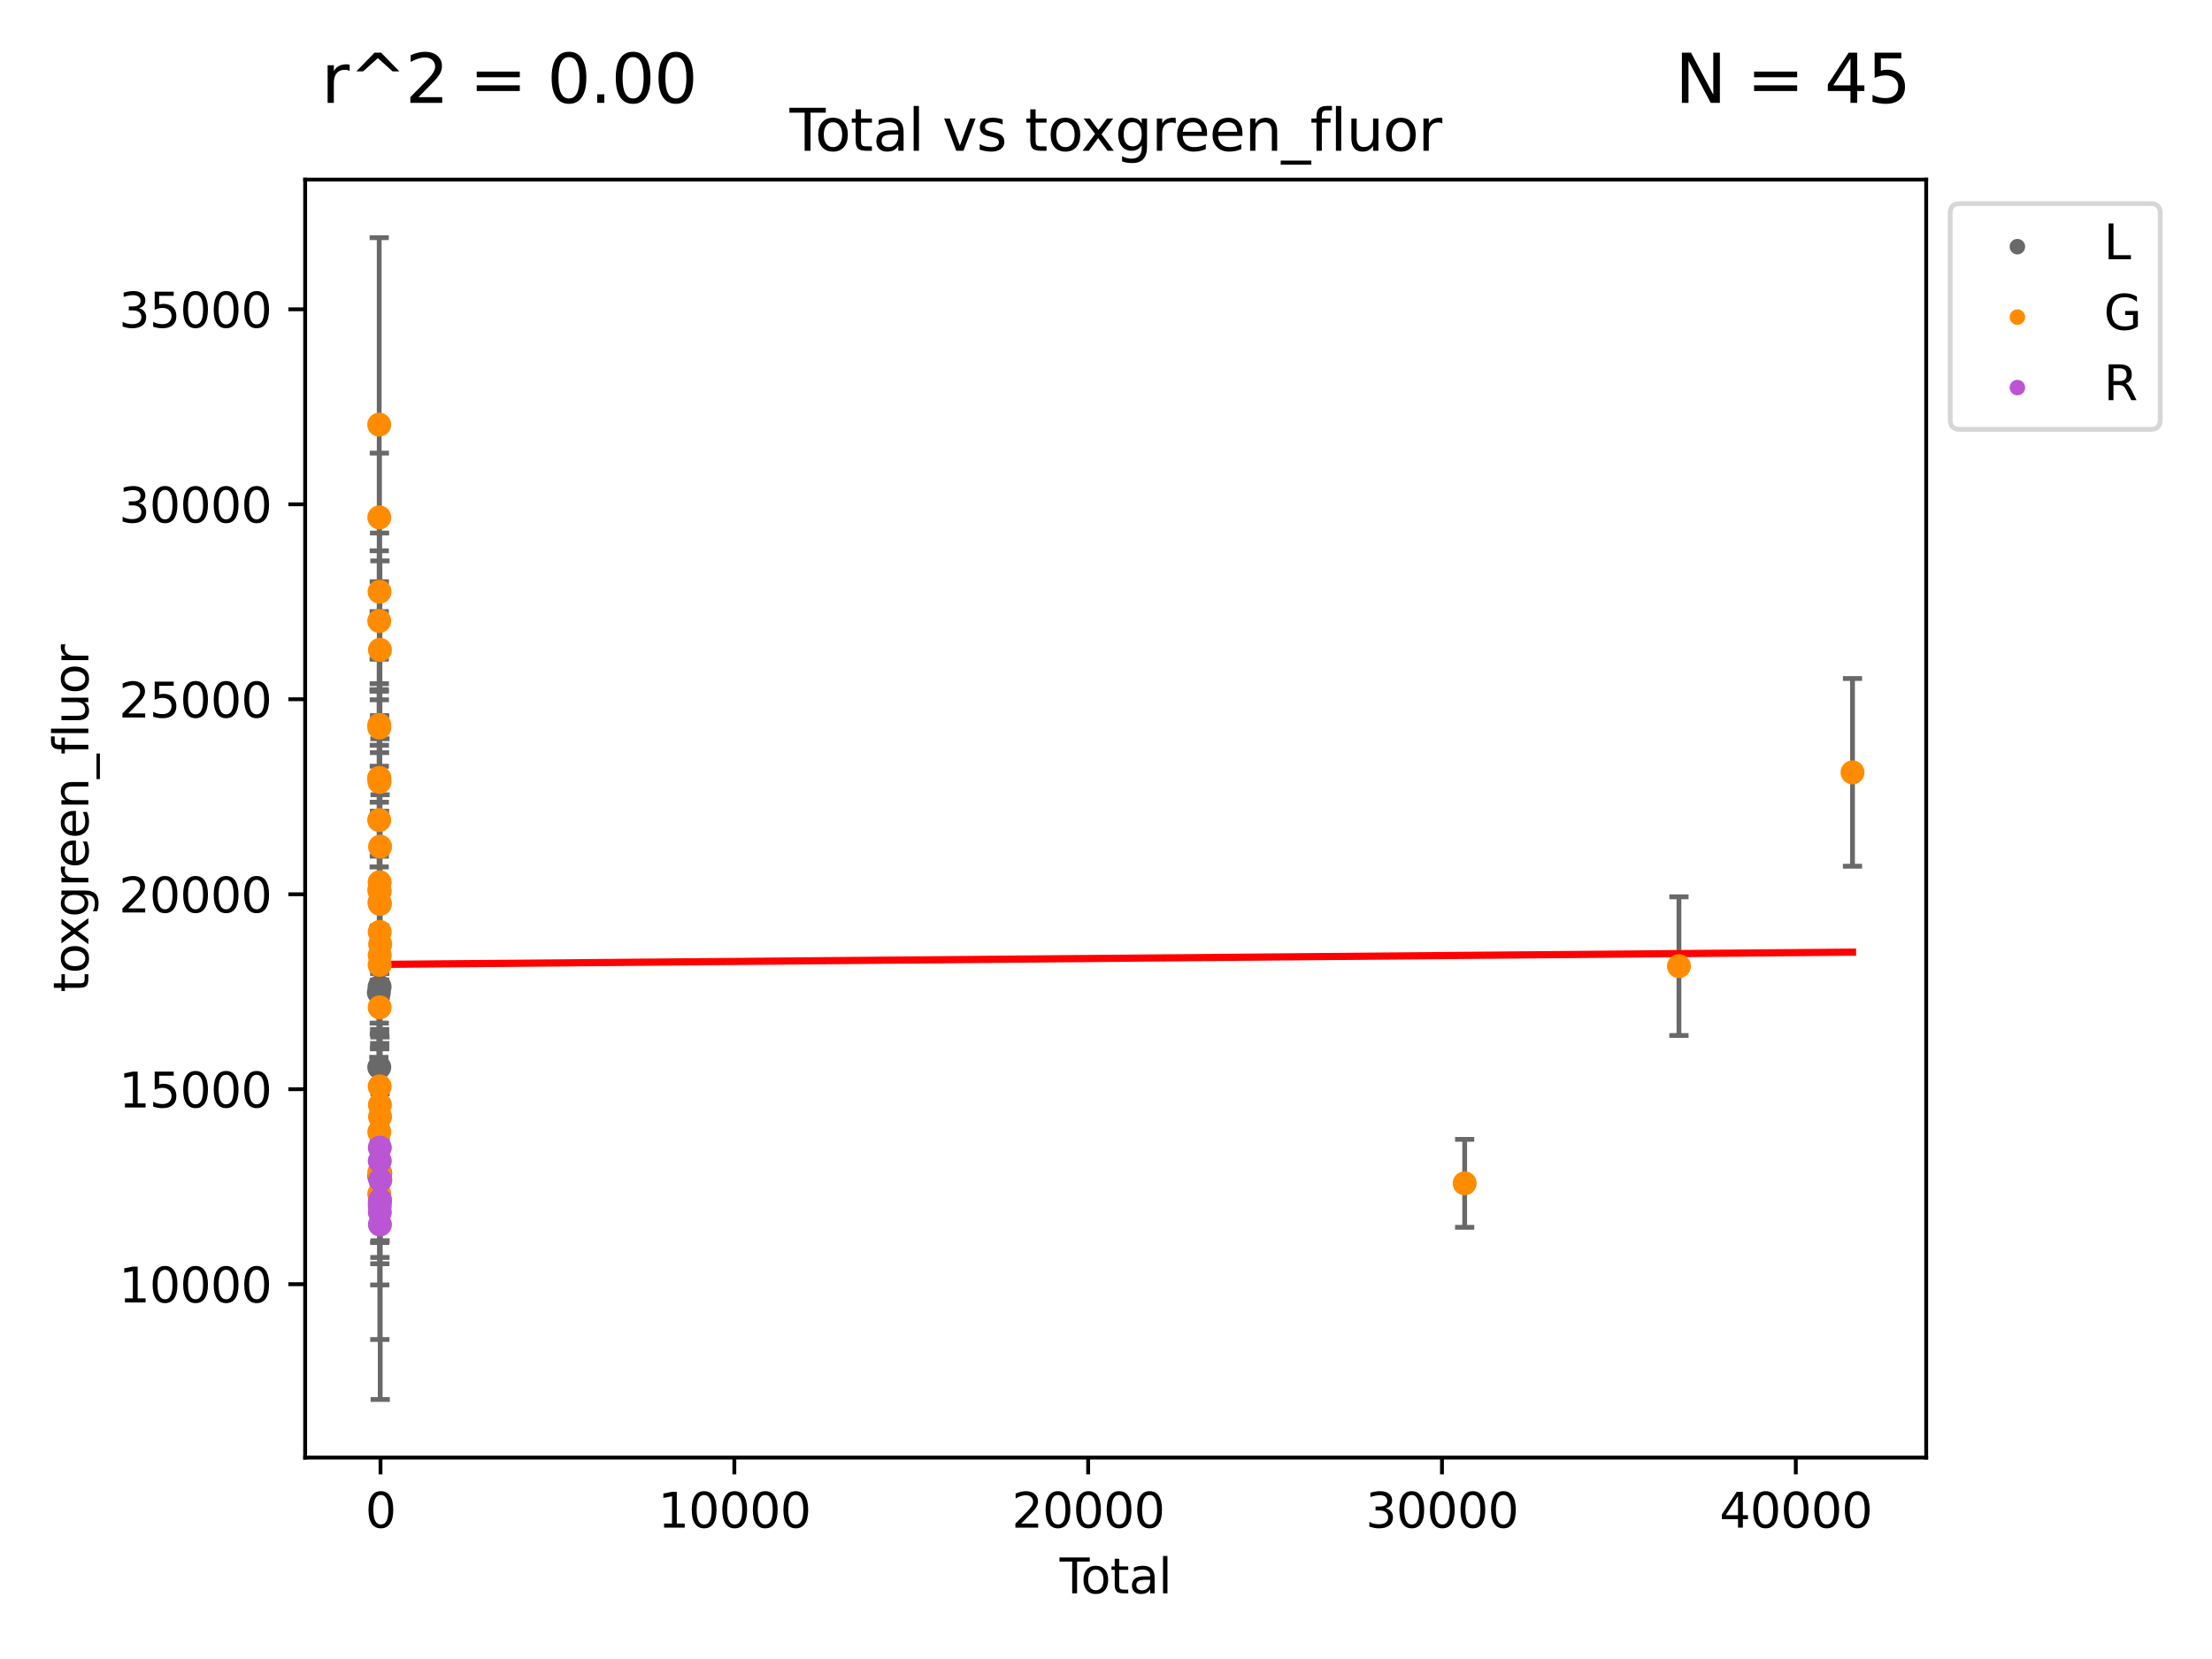<?xml version="1.0" encoding="utf-8" standalone="no"?>
<!DOCTYPE svg PUBLIC "-//W3C//DTD SVG 1.1//EN"
  "http://www.w3.org/Graphics/SVG/1.1/DTD/svg11.dtd">
<svg xmlns:xlink="http://www.w3.org/1999/xlink" width="460.8pt" height="345.6pt" viewBox="0 0 460.8 345.6" xmlns="http://www.w3.org/2000/svg" version="1.1">
 <defs>
  <style type="text/css">*{stroke-linejoin: round; stroke-linecap: butt}</style>
 </defs>
 <g id="figure_1">
  <g id="patch_1">
   <path d="M 0 345.6 
L 460.8 345.6 
L 460.8 0 
L 0 0 
z
" style="fill: #ffffff"/>
  </g>
  <g id="axes_1">
   <g id="patch_2">
    <path d="M 63.571 303.64 
L 401.26 303.64 
L 401.26 37.411 
L 63.571 37.411 
z
" style="fill: #ffffff"/>
   </g>
   <g id="PathCollection_1">
    <defs>
     <path id="m7eb70f8af5" d="M 0 1.118 
C 0.297 1.118 0.581 1 0.791 0.791 
C 1 0.581 1.118 0.297 1.118 0 
C 1.118 -0.297 1 -0.581 0.791 -0.791 
C 0.581 -1 0.297 -1.118 0 -1.118 
C -0.297 -1.118 -0.581 -1 -0.791 -0.791 
C -1 -0.581 -1.118 -0.297 -1.118 0 
C -1.118 0.297 -1 0.581 -0.791 0.791 
C -0.581 1 -0.297 1.118 0 1.118 
z
" style="stroke: #696969"/>
    </defs>
    <g clip-path="url(#pa891823564)">
     <use xlink:href="#m7eb70f8af5" x="78.921" y="206.764" style="fill: #696969; stroke: #696969"/>
     <use xlink:href="#m7eb70f8af5" x="79.008" y="222.334" style="fill: #696969; stroke: #696969"/>
     <use xlink:href="#m7eb70f8af5" x="79.008" y="245.048" style="fill: #696969; stroke: #696969"/>
     <use xlink:href="#m7eb70f8af5" x="79.075" y="205.57" style="fill: #696969; stroke: #696969"/>
     <use xlink:href="#m7eb70f8af5" x="79.205" y="244.406" style="fill: #696969; stroke: #696969"/>
    </g>
   </g>
   <g id="PathCollection_2">
    <defs>
     <path id="mce9a6933e9" d="M 0 1.118 
C 0.297 1.118 0.581 1 0.791 0.791 
C 1 0.581 1.118 0.297 1.118 0 
C 1.118 -0.297 1 -0.581 0.791 -0.791 
C 0.581 -1 0.297 -1.118 0 -1.118 
C -0.297 -1.118 -0.581 -1 -0.791 -0.791 
C -1 -0.581 -1.118 -0.297 -1.118 0 
C -1.118 0.297 -1 0.581 -0.791 0.791 
C -0.581 1 -0.297 1.118 0 1.118 
z
" style="stroke: #ff8c00"/>
    </defs>
    <g clip-path="url(#pa891823564)">
     <use xlink:href="#mce9a6933e9" x="78.988" y="162.13" style="fill: #ff8c00; stroke: #ff8c00"/>
     <use xlink:href="#mce9a6933e9" x="78.994" y="170.829" style="fill: #ff8c00; stroke: #ff8c00"/>
     <use xlink:href="#mce9a6933e9" x="78.995" y="88.458" style="fill: #ff8c00; stroke: #ff8c00"/>
     <use xlink:href="#mce9a6933e9" x="79.006" y="129.37" style="fill: #ff8c00; stroke: #ff8c00"/>
     <use xlink:href="#mce9a6933e9" x="79.006" y="248.746" style="fill: #ff8c00; stroke: #ff8c00"/>
     <use xlink:href="#mce9a6933e9" x="79.015" y="235.816" style="fill: #ff8c00; stroke: #ff8c00"/>
     <use xlink:href="#mce9a6933e9" x="79.017" y="151.542" style="fill: #ff8c00; stroke: #ff8c00"/>
     <use xlink:href="#mce9a6933e9" x="79.017" y="151.022" style="fill: #ff8c00; stroke: #ff8c00"/>
     <use xlink:href="#mce9a6933e9" x="79.021" y="162.07" style="fill: #ff8c00; stroke: #ff8c00"/>
     <use xlink:href="#mce9a6933e9" x="79.023" y="107.786" style="fill: #ff8c00; stroke: #ff8c00"/>
     <use xlink:href="#mce9a6933e9" x="79.024" y="185.302" style="fill: #ff8c00; stroke: #ff8c00"/>
     <use xlink:href="#mce9a6933e9" x="79.026" y="244.185" style="fill: #ff8c00; stroke: #ff8c00"/>
     <use xlink:href="#mce9a6933e9" x="79.045" y="187.982" style="fill: #ff8c00; stroke: #ff8c00"/>
     <use xlink:href="#mce9a6933e9" x="79.06" y="162.884" style="fill: #ff8c00; stroke: #ff8c00"/>
     <use xlink:href="#mce9a6933e9" x="79.068" y="123.27" style="fill: #ff8c00; stroke: #ff8c00"/>
     <use xlink:href="#mce9a6933e9" x="79.088" y="183.781" style="fill: #ff8c00; stroke: #ff8c00"/>
     <use xlink:href="#mce9a6933e9" x="79.09" y="200.996" style="fill: #ff8c00; stroke: #ff8c00"/>
     <use xlink:href="#mce9a6933e9" x="79.095" y="209.845" style="fill: #ff8c00; stroke: #ff8c00"/>
     <use xlink:href="#mce9a6933e9" x="79.097" y="226.315" style="fill: #ff8c00; stroke: #ff8c00"/>
     <use xlink:href="#mce9a6933e9" x="79.101" y="185.706" style="fill: #ff8c00; stroke: #ff8c00"/>
     <use xlink:href="#mce9a6933e9" x="79.102" y="194.14" style="fill: #ff8c00; stroke: #ff8c00"/>
     <use xlink:href="#mce9a6933e9" x="79.102" y="198.999" style="fill: #ff8c00; stroke: #ff8c00"/>
     <use xlink:href="#mce9a6933e9" x="79.104" y="250.355" style="fill: #ff8c00; stroke: #ff8c00"/>
     <use xlink:href="#mce9a6933e9" x="79.107" y="244.417" style="fill: #ff8c00; stroke: #ff8c00"/>
     <use xlink:href="#mce9a6933e9" x="79.147" y="230.158" style="fill: #ff8c00; stroke: #ff8c00"/>
     <use xlink:href="#mce9a6933e9" x="79.149" y="188.311" style="fill: #ff8c00; stroke: #ff8c00"/>
     <use xlink:href="#mce9a6933e9" x="79.152" y="135.371" style="fill: #ff8c00; stroke: #ff8c00"/>
     <use xlink:href="#mce9a6933e9" x="79.172" y="232.654" style="fill: #ff8c00; stroke: #ff8c00"/>
     <use xlink:href="#mce9a6933e9" x="79.177" y="176.374" style="fill: #ff8c00; stroke: #ff8c00"/>
     <use xlink:href="#mce9a6933e9" x="79.198" y="196.684" style="fill: #ff8c00; stroke: #ff8c00"/>
     <use xlink:href="#mce9a6933e9" x="305.118" y="246.507" style="fill: #ff8c00; stroke: #ff8c00"/>
     <use xlink:href="#mce9a6933e9" x="349.756" y="201.268" style="fill: #ff8c00; stroke: #ff8c00"/>
     <use xlink:href="#mce9a6933e9" x="385.911" y="160.898" style="fill: #ff8c00; stroke: #ff8c00"/>
    </g>
   </g>
   <g id="PathCollection_3">
    <defs>
     <path id="m60319a08a0" d="M 0 1.118 
C 0.297 1.118 0.581 1 0.791 0.791 
C 1 0.581 1.118 0.297 1.118 0 
C 1.118 -0.297 1 -0.581 0.791 -0.791 
C 0.581 -1 0.297 -1.118 0 -1.118 
C -0.297 -1.118 -0.581 -1 -0.791 -0.791 
C -1 -0.581 -1.118 -0.297 -1.118 0 
C -1.118 0.297 -1 0.581 -0.791 0.791 
C -0.581 1 -0.297 1.118 0 1.118 
z
" style="stroke: #ba55d3"/>
    </defs>
    <g clip-path="url(#pa891823564)">
     <use xlink:href="#m60319a08a0" x="79.111" y="251.151" style="fill: #ba55d3; stroke: #ba55d3"/>
     <use xlink:href="#m60319a08a0" x="79.115" y="241.848" style="fill: #ba55d3; stroke: #ba55d3"/>
     <use xlink:href="#m60319a08a0" x="79.124" y="252.525" style="fill: #ba55d3; stroke: #ba55d3"/>
     <use xlink:href="#m60319a08a0" x="79.125" y="239.071" style="fill: #ba55d3; stroke: #ba55d3"/>
     <use xlink:href="#m60319a08a0" x="79.147" y="255.102" style="fill: #ba55d3; stroke: #ba55d3"/>
     <use xlink:href="#m60319a08a0" x="79.178" y="249.998" style="fill: #ba55d3; stroke: #ba55d3"/>
     <use xlink:href="#m60319a08a0" x="79.227" y="245.824" style="fill: #ba55d3; stroke: #ba55d3"/>
    </g>
   </g>
   <g id="matplotlib.axis_1">
    <g id="xtick_1">
     <g id="line2d_1">
      <defs>
       <path id="m63bcb519bc" d="M 0 0 
L 0 3.5 
" style="stroke: #000000; stroke-width: 0.8"/>
      </defs>
      <g>
       <use xlink:href="#m63bcb519bc" x="79.268" y="303.64" style="stroke: #000000; stroke-width: 0.8"/>
      </g>
     </g>
     <g id="text_1">
      <!-- 0 -->
      <g transform="translate(76.087 318.238)scale(0.1 -0.1)">
       <defs>
        <path id="DejaVuSans-30" d="M 2034 4250 
Q 1547 4250 1301 3770 
Q 1056 3291 1056 2328 
Q 1056 1369 1301 889 
Q 1547 409 2034 409 
Q 2525 409 2770 889 
Q 3016 1369 3016 2328 
Q 3016 3291 2770 3770 
Q 2525 4250 2034 4250 
z
M 2034 4750 
Q 2819 4750 3233 4129 
Q 3647 3509 3647 2328 
Q 3647 1150 3233 529 
Q 2819 -91 2034 -91 
Q 1250 -91 836 529 
Q 422 1150 422 2328 
Q 422 3509 836 4129 
Q 1250 4750 2034 4750 
z
" transform="scale(0.016)"/>
       </defs>
       <use xlink:href="#DejaVuSans-30"/>
      </g>
     </g>
    </g>
    <g id="xtick_2">
     <g id="line2d_2">
      <g>
       <use xlink:href="#m63bcb519bc" x="152.976" y="303.64" style="stroke: #000000; stroke-width: 0.8"/>
      </g>
     </g>
     <g id="text_2">
      <!-- 10000 -->
      <g transform="translate(137.07 318.238)scale(0.1 -0.1)">
       <defs>
        <path id="DejaVuSans-31" d="M 794 531 
L 1825 531 
L 1825 4091 
L 703 3866 
L 703 4441 
L 1819 4666 
L 2450 4666 
L 2450 531 
L 3481 531 
L 3481 0 
L 794 0 
L 794 531 
z
" transform="scale(0.016)"/>
       </defs>
       <use xlink:href="#DejaVuSans-31"/>
       <use xlink:href="#DejaVuSans-30" x="63.623"/>
       <use xlink:href="#DejaVuSans-30" x="127.246"/>
       <use xlink:href="#DejaVuSans-30" x="190.869"/>
       <use xlink:href="#DejaVuSans-30" x="254.492"/>
      </g>
     </g>
    </g>
    <g id="xtick_3">
     <g id="line2d_3">
      <g>
       <use xlink:href="#m63bcb519bc" x="226.683" y="303.64" style="stroke: #000000; stroke-width: 0.8"/>
      </g>
     </g>
     <g id="text_3">
      <!-- 20000 -->
      <g transform="translate(210.777 318.238)scale(0.1 -0.1)">
       <defs>
        <path id="DejaVuSans-32" d="M 1228 531 
L 3431 531 
L 3431 0 
L 469 0 
L 469 531 
Q 828 903 1448 1529 
Q 2069 2156 2228 2338 
Q 2531 2678 2651 2914 
Q 2772 3150 2772 3378 
Q 2772 3750 2511 3984 
Q 2250 4219 1831 4219 
Q 1534 4219 1204 4116 
Q 875 4013 500 3803 
L 500 4441 
Q 881 4594 1212 4672 
Q 1544 4750 1819 4750 
Q 2544 4750 2975 4387 
Q 3406 4025 3406 3419 
Q 3406 3131 3298 2873 
Q 3191 2616 2906 2266 
Q 2828 2175 2409 1742 
Q 1991 1309 1228 531 
z
" transform="scale(0.016)"/>
       </defs>
       <use xlink:href="#DejaVuSans-32"/>
       <use xlink:href="#DejaVuSans-30" x="63.623"/>
       <use xlink:href="#DejaVuSans-30" x="127.246"/>
       <use xlink:href="#DejaVuSans-30" x="190.869"/>
       <use xlink:href="#DejaVuSans-30" x="254.492"/>
      </g>
     </g>
    </g>
    <g id="xtick_4">
     <g id="line2d_4">
      <g>
       <use xlink:href="#m63bcb519bc" x="300.391" y="303.64" style="stroke: #000000; stroke-width: 0.8"/>
      </g>
     </g>
     <g id="text_4">
      <!-- 30000 -->
      <g transform="translate(284.484 318.238)scale(0.1 -0.1)">
       <defs>
        <path id="DejaVuSans-33" d="M 2597 2516 
Q 3050 2419 3304 2112 
Q 3559 1806 3559 1356 
Q 3559 666 3084 287 
Q 2609 -91 1734 -91 
Q 1441 -91 1130 -33 
Q 819 25 488 141 
L 488 750 
Q 750 597 1062 519 
Q 1375 441 1716 441 
Q 2309 441 2620 675 
Q 2931 909 2931 1356 
Q 2931 1769 2642 2001 
Q 2353 2234 1838 2234 
L 1294 2234 
L 1294 2753 
L 1863 2753 
Q 2328 2753 2575 2939 
Q 2822 3125 2822 3475 
Q 2822 3834 2567 4026 
Q 2313 4219 1838 4219 
Q 1578 4219 1281 4162 
Q 984 4106 628 3988 
L 628 4550 
Q 988 4650 1302 4700 
Q 1616 4750 1894 4750 
Q 2613 4750 3031 4423 
Q 3450 4097 3450 3541 
Q 3450 3153 3228 2886 
Q 3006 2619 2597 2516 
z
" transform="scale(0.016)"/>
       </defs>
       <use xlink:href="#DejaVuSans-33"/>
       <use xlink:href="#DejaVuSans-30" x="63.623"/>
       <use xlink:href="#DejaVuSans-30" x="127.246"/>
       <use xlink:href="#DejaVuSans-30" x="190.869"/>
       <use xlink:href="#DejaVuSans-30" x="254.492"/>
      </g>
     </g>
    </g>
    <g id="xtick_5">
     <g id="line2d_5">
      <g>
       <use xlink:href="#m63bcb519bc" x="374.098" y="303.64" style="stroke: #000000; stroke-width: 0.8"/>
      </g>
     </g>
     <g id="text_5">
      <!-- 40000 -->
      <g transform="translate(358.192 318.238)scale(0.1 -0.1)">
       <defs>
        <path id="DejaVuSans-34" d="M 2419 4116 
L 825 1625 
L 2419 1625 
L 2419 4116 
z
M 2253 4666 
L 3047 4666 
L 3047 1625 
L 3713 1625 
L 3713 1100 
L 3047 1100 
L 3047 0 
L 2419 0 
L 2419 1100 
L 313 1100 
L 313 1709 
L 2253 4666 
z
" transform="scale(0.016)"/>
       </defs>
       <use xlink:href="#DejaVuSans-34"/>
       <use xlink:href="#DejaVuSans-30" x="63.623"/>
       <use xlink:href="#DejaVuSans-30" x="127.246"/>
       <use xlink:href="#DejaVuSans-30" x="190.869"/>
       <use xlink:href="#DejaVuSans-30" x="254.492"/>
      </g>
     </g>
    </g>
    <g id="text_6">
     <!-- Total -->
     <g transform="translate(220.739 331.917)scale(0.1 -0.1)">
      <defs>
       <path id="DejaVuSans-54" d="M -19 4666 
L 3928 4666 
L 3928 4134 
L 2272 4134 
L 2272 0 
L 1638 0 
L 1638 4134 
L -19 4134 
L -19 4666 
z
" transform="scale(0.016)"/>
       <path id="DejaVuSans-6f" d="M 1959 3097 
Q 1497 3097 1228 2736 
Q 959 2375 959 1747 
Q 959 1119 1226 758 
Q 1494 397 1959 397 
Q 2419 397 2687 759 
Q 2956 1122 2956 1747 
Q 2956 2369 2687 2733 
Q 2419 3097 1959 3097 
z
M 1959 3584 
Q 2709 3584 3137 3096 
Q 3566 2609 3566 1747 
Q 3566 888 3137 398 
Q 2709 -91 1959 -91 
Q 1206 -91 779 398 
Q 353 888 353 1747 
Q 353 2609 779 3096 
Q 1206 3584 1959 3584 
z
" transform="scale(0.016)"/>
       <path id="DejaVuSans-74" d="M 1172 4494 
L 1172 3500 
L 2356 3500 
L 2356 3053 
L 1172 3053 
L 1172 1153 
Q 1172 725 1289 603 
Q 1406 481 1766 481 
L 2356 481 
L 2356 0 
L 1766 0 
Q 1100 0 847 248 
Q 594 497 594 1153 
L 594 3053 
L 172 3053 
L 172 3500 
L 594 3500 
L 594 4494 
L 1172 4494 
z
" transform="scale(0.016)"/>
       <path id="DejaVuSans-61" d="M 2194 1759 
Q 1497 1759 1228 1600 
Q 959 1441 959 1056 
Q 959 750 1161 570 
Q 1363 391 1709 391 
Q 2188 391 2477 730 
Q 2766 1069 2766 1631 
L 2766 1759 
L 2194 1759 
z
M 3341 1997 
L 3341 0 
L 2766 0 
L 2766 531 
Q 2569 213 2275 61 
Q 1981 -91 1556 -91 
Q 1019 -91 701 211 
Q 384 513 384 1019 
Q 384 1609 779 1909 
Q 1175 2209 1959 2209 
L 2766 2209 
L 2766 2266 
Q 2766 2663 2505 2880 
Q 2244 3097 1772 3097 
Q 1472 3097 1187 3025 
Q 903 2953 641 2809 
L 641 3341 
Q 956 3463 1253 3523 
Q 1550 3584 1831 3584 
Q 2591 3584 2966 3190 
Q 3341 2797 3341 1997 
z
" transform="scale(0.016)"/>
       <path id="DejaVuSans-6c" d="M 603 4863 
L 1178 4863 
L 1178 0 
L 603 0 
L 603 4863 
z
" transform="scale(0.016)"/>
      </defs>
      <use xlink:href="#DejaVuSans-54"/>
      <use xlink:href="#DejaVuSans-6f" x="44.084"/>
      <use xlink:href="#DejaVuSans-74" x="105.266"/>
      <use xlink:href="#DejaVuSans-61" x="144.475"/>
      <use xlink:href="#DejaVuSans-6c" x="205.754"/>
     </g>
    </g>
   </g>
   <g id="matplotlib.axis_2">
    <g id="ytick_1">
     <g id="line2d_6">
      <defs>
       <path id="m6595cb32e3" d="M 0 0 
L -3.5 0 
" style="stroke: #000000; stroke-width: 0.8"/>
      </defs>
      <g>
       <use xlink:href="#m6595cb32e3" x="63.571" y="267.522" style="stroke: #000000; stroke-width: 0.8"/>
      </g>
     </g>
     <g id="text_7">
      <!-- 10000 -->
      <g transform="translate(24.759 271.321)scale(0.1 -0.1)">
       <use xlink:href="#DejaVuSans-31"/>
       <use xlink:href="#DejaVuSans-30" x="63.623"/>
       <use xlink:href="#DejaVuSans-30" x="127.246"/>
       <use xlink:href="#DejaVuSans-30" x="190.869"/>
       <use xlink:href="#DejaVuSans-30" x="254.492"/>
      </g>
     </g>
    </g>
    <g id="ytick_2">
     <g id="line2d_7">
      <g>
       <use xlink:href="#m6595cb32e3" x="63.571" y="226.905" style="stroke: #000000; stroke-width: 0.8"/>
      </g>
     </g>
     <g id="text_8">
      <!-- 15000 -->
      <g transform="translate(24.759 230.704)scale(0.1 -0.1)">
       <defs>
        <path id="DejaVuSans-35" d="M 691 4666 
L 3169 4666 
L 3169 4134 
L 1269 4134 
L 1269 2991 
Q 1406 3038 1543 3061 
Q 1681 3084 1819 3084 
Q 2600 3084 3056 2656 
Q 3513 2228 3513 1497 
Q 3513 744 3044 326 
Q 2575 -91 1722 -91 
Q 1428 -91 1123 -41 
Q 819 9 494 109 
L 494 744 
Q 775 591 1075 516 
Q 1375 441 1709 441 
Q 2250 441 2565 725 
Q 2881 1009 2881 1497 
Q 2881 1984 2565 2268 
Q 2250 2553 1709 2553 
Q 1456 2553 1204 2497 
Q 953 2441 691 2322 
L 691 4666 
z
" transform="scale(0.016)"/>
       </defs>
       <use xlink:href="#DejaVuSans-31"/>
       <use xlink:href="#DejaVuSans-35" x="63.623"/>
       <use xlink:href="#DejaVuSans-30" x="127.246"/>
       <use xlink:href="#DejaVuSans-30" x="190.869"/>
       <use xlink:href="#DejaVuSans-30" x="254.492"/>
      </g>
     </g>
    </g>
    <g id="ytick_3">
     <g id="line2d_8">
      <g>
       <use xlink:href="#m6595cb32e3" x="63.571" y="186.288" style="stroke: #000000; stroke-width: 0.8"/>
      </g>
     </g>
     <g id="text_9">
      <!-- 20000 -->
      <g transform="translate(24.759 190.087)scale(0.1 -0.1)">
       <use xlink:href="#DejaVuSans-32"/>
       <use xlink:href="#DejaVuSans-30" x="63.623"/>
       <use xlink:href="#DejaVuSans-30" x="127.246"/>
       <use xlink:href="#DejaVuSans-30" x="190.869"/>
       <use xlink:href="#DejaVuSans-30" x="254.492"/>
      </g>
     </g>
    </g>
    <g id="ytick_4">
     <g id="line2d_9">
      <g>
       <use xlink:href="#m6595cb32e3" x="63.571" y="145.67" style="stroke: #000000; stroke-width: 0.8"/>
      </g>
     </g>
     <g id="text_10">
      <!-- 25000 -->
      <g transform="translate(24.759 149.47)scale(0.1 -0.1)">
       <use xlink:href="#DejaVuSans-32"/>
       <use xlink:href="#DejaVuSans-35" x="63.623"/>
       <use xlink:href="#DejaVuSans-30" x="127.246"/>
       <use xlink:href="#DejaVuSans-30" x="190.869"/>
       <use xlink:href="#DejaVuSans-30" x="254.492"/>
      </g>
     </g>
    </g>
    <g id="ytick_5">
     <g id="line2d_10">
      <g>
       <use xlink:href="#m6595cb32e3" x="63.571" y="105.053" style="stroke: #000000; stroke-width: 0.8"/>
      </g>
     </g>
     <g id="text_11">
      <!-- 30000 -->
      <g transform="translate(24.759 108.852)scale(0.1 -0.1)">
       <use xlink:href="#DejaVuSans-33"/>
       <use xlink:href="#DejaVuSans-30" x="63.623"/>
       <use xlink:href="#DejaVuSans-30" x="127.246"/>
       <use xlink:href="#DejaVuSans-30" x="190.869"/>
       <use xlink:href="#DejaVuSans-30" x="254.492"/>
      </g>
     </g>
    </g>
    <g id="ytick_6">
     <g id="line2d_11">
      <g>
       <use xlink:href="#m6595cb32e3" x="63.571" y="64.436" style="stroke: #000000; stroke-width: 0.8"/>
      </g>
     </g>
     <g id="text_12">
      <!-- 35000 -->
      <g transform="translate(24.759 68.235)scale(0.1 -0.1)">
       <use xlink:href="#DejaVuSans-33"/>
       <use xlink:href="#DejaVuSans-35" x="63.623"/>
       <use xlink:href="#DejaVuSans-30" x="127.246"/>
       <use xlink:href="#DejaVuSans-30" x="190.869"/>
       <use xlink:href="#DejaVuSans-30" x="254.492"/>
      </g>
     </g>
    </g>
    <g id="text_13">
     <!-- toxgreen_fluor -->
     <g transform="translate(18.401 206.72)rotate(-90)scale(0.1 -0.1)">
      <defs>
       <path id="DejaVuSans-78" d="M 3513 3500 
L 2247 1797 
L 3578 0 
L 2900 0 
L 1881 1375 
L 863 0 
L 184 0 
L 1544 1831 
L 300 3500 
L 978 3500 
L 1906 2253 
L 2834 3500 
L 3513 3500 
z
" transform="scale(0.016)"/>
       <path id="DejaVuSans-67" d="M 2906 1791 
Q 2906 2416 2648 2759 
Q 2391 3103 1925 3103 
Q 1463 3103 1205 2759 
Q 947 2416 947 1791 
Q 947 1169 1205 825 
Q 1463 481 1925 481 
Q 2391 481 2648 825 
Q 2906 1169 2906 1791 
z
M 3481 434 
Q 3481 -459 3084 -895 
Q 2688 -1331 1869 -1331 
Q 1566 -1331 1297 -1286 
Q 1028 -1241 775 -1147 
L 775 -588 
Q 1028 -725 1275 -790 
Q 1522 -856 1778 -856 
Q 2344 -856 2625 -561 
Q 2906 -266 2906 331 
L 2906 616 
Q 2728 306 2450 153 
Q 2172 0 1784 0 
Q 1141 0 747 490 
Q 353 981 353 1791 
Q 353 2603 747 3093 
Q 1141 3584 1784 3584 
Q 2172 3584 2450 3431 
Q 2728 3278 2906 2969 
L 2906 3500 
L 3481 3500 
L 3481 434 
z
" transform="scale(0.016)"/>
       <path id="DejaVuSans-72" d="M 2631 2963 
Q 2534 3019 2420 3045 
Q 2306 3072 2169 3072 
Q 1681 3072 1420 2755 
Q 1159 2438 1159 1844 
L 1159 0 
L 581 0 
L 581 3500 
L 1159 3500 
L 1159 2956 
Q 1341 3275 1631 3429 
Q 1922 3584 2338 3584 
Q 2397 3584 2469 3576 
Q 2541 3569 2628 3553 
L 2631 2963 
z
" transform="scale(0.016)"/>
       <path id="DejaVuSans-65" d="M 3597 1894 
L 3597 1613 
L 953 1613 
Q 991 1019 1311 708 
Q 1631 397 2203 397 
Q 2534 397 2845 478 
Q 3156 559 3463 722 
L 3463 178 
Q 3153 47 2828 -22 
Q 2503 -91 2169 -91 
Q 1331 -91 842 396 
Q 353 884 353 1716 
Q 353 2575 817 3079 
Q 1281 3584 2069 3584 
Q 2775 3584 3186 3129 
Q 3597 2675 3597 1894 
z
M 3022 2063 
Q 3016 2534 2758 2815 
Q 2500 3097 2075 3097 
Q 1594 3097 1305 2825 
Q 1016 2553 972 2059 
L 3022 2063 
z
" transform="scale(0.016)"/>
       <path id="DejaVuSans-6e" d="M 3513 2113 
L 3513 0 
L 2938 0 
L 2938 2094 
Q 2938 2591 2744 2837 
Q 2550 3084 2163 3084 
Q 1697 3084 1428 2787 
Q 1159 2491 1159 1978 
L 1159 0 
L 581 0 
L 581 3500 
L 1159 3500 
L 1159 2956 
Q 1366 3272 1645 3428 
Q 1925 3584 2291 3584 
Q 2894 3584 3203 3211 
Q 3513 2838 3513 2113 
z
" transform="scale(0.016)"/>
       <path id="DejaVuSans-5f" d="M 3263 -1063 
L 3263 -1509 
L -63 -1509 
L -63 -1063 
L 3263 -1063 
z
" transform="scale(0.016)"/>
       <path id="DejaVuSans-66" d="M 2375 4863 
L 2375 4384 
L 1825 4384 
Q 1516 4384 1395 4259 
Q 1275 4134 1275 3809 
L 1275 3500 
L 2222 3500 
L 2222 3053 
L 1275 3053 
L 1275 0 
L 697 0 
L 697 3053 
L 147 3053 
L 147 3500 
L 697 3500 
L 697 3744 
Q 697 4328 969 4595 
Q 1241 4863 1831 4863 
L 2375 4863 
z
" transform="scale(0.016)"/>
       <path id="DejaVuSans-75" d="M 544 1381 
L 544 3500 
L 1119 3500 
L 1119 1403 
Q 1119 906 1312 657 
Q 1506 409 1894 409 
Q 2359 409 2629 706 
Q 2900 1003 2900 1516 
L 2900 3500 
L 3475 3500 
L 3475 0 
L 2900 0 
L 2900 538 
Q 2691 219 2414 64 
Q 2138 -91 1772 -91 
Q 1169 -91 856 284 
Q 544 659 544 1381 
z
M 1991 3584 
L 1991 3584 
z
" transform="scale(0.016)"/>
      </defs>
      <use xlink:href="#DejaVuSans-74"/>
      <use xlink:href="#DejaVuSans-6f" x="39.209"/>
      <use xlink:href="#DejaVuSans-78" x="97.266"/>
      <use xlink:href="#DejaVuSans-67" x="156.445"/>
      <use xlink:href="#DejaVuSans-72" x="219.922"/>
      <use xlink:href="#DejaVuSans-65" x="258.785"/>
      <use xlink:href="#DejaVuSans-65" x="320.309"/>
      <use xlink:href="#DejaVuSans-6e" x="381.832"/>
      <use xlink:href="#DejaVuSans-5f" x="445.211"/>
      <use xlink:href="#DejaVuSans-66" x="495.211"/>
      <use xlink:href="#DejaVuSans-6c" x="530.416"/>
      <use xlink:href="#DejaVuSans-75" x="558.199"/>
      <use xlink:href="#DejaVuSans-6f" x="621.578"/>
      <use xlink:href="#DejaVuSans-72" x="682.76"/>
     </g>
    </g>
   </g>
   <g id="LineCollection_1">
    <path d="M 78.921 220.261 
L 78.921 193.267 
" clip-path="url(#pa891823564)" style="fill: none; stroke: #696969"/>
    <path d="M 79.008 231.538 
L 79.008 213.131 
" clip-path="url(#pa891823564)" style="fill: none; stroke: #696969"/>
    <path d="M 79.008 247.588 
L 79.008 242.508 
" clip-path="url(#pa891823564)" style="fill: none; stroke: #696969"/>
    <path d="M 79.075 218.255 
L 79.075 192.885 
" clip-path="url(#pa891823564)" style="fill: none; stroke: #696969"/>
    <path d="M 79.205 291.539 
L 79.205 197.273 
" clip-path="url(#pa891823564)" style="fill: none; stroke: #696969"/>
   </g>
   <g id="line2d_12">
    <defs>
     <path id="m4c960e22e4" d="M 2 0 
L -2 -0 
" style="stroke: #696969"/>
    </defs>
    <g clip-path="url(#pa891823564)">
     <use xlink:href="#m4c960e22e4" x="78.921" y="220.261" style="fill: #696969; stroke: #696969"/>
     <use xlink:href="#m4c960e22e4" x="79.008" y="231.538" style="fill: #696969; stroke: #696969"/>
     <use xlink:href="#m4c960e22e4" x="79.008" y="247.588" style="fill: #696969; stroke: #696969"/>
     <use xlink:href="#m4c960e22e4" x="79.075" y="218.255" style="fill: #696969; stroke: #696969"/>
     <use xlink:href="#m4c960e22e4" x="79.205" y="291.539" style="fill: #696969; stroke: #696969"/>
    </g>
   </g>
   <g id="line2d_13">
    <g clip-path="url(#pa891823564)">
     <use xlink:href="#m4c960e22e4" x="78.921" y="193.267" style="fill: #696969; stroke: #696969"/>
     <use xlink:href="#m4c960e22e4" x="79.008" y="213.131" style="fill: #696969; stroke: #696969"/>
     <use xlink:href="#m4c960e22e4" x="79.008" y="242.508" style="fill: #696969; stroke: #696969"/>
     <use xlink:href="#m4c960e22e4" x="79.075" y="192.885" style="fill: #696969; stroke: #696969"/>
     <use xlink:href="#m4c960e22e4" x="79.205" y="197.273" style="fill: #696969; stroke: #696969"/>
    </g>
   </g>
   <g id="LineCollection_2">
    <path d="M 78.988 180.598 
L 78.988 143.662 
" clip-path="url(#pa891823564)" style="fill: none; stroke: #696969"/>
    <path d="M 78.994 204.341 
L 78.994 137.317 
" clip-path="url(#pa891823564)" style="fill: none; stroke: #696969"/>
    <path d="M 78.995 127.403 
L 78.995 49.513 
" clip-path="url(#pa891823564)" style="fill: none; stroke: #696969"/>
    <path d="M 79.006 144 
L 79.006 114.74 
" clip-path="url(#pa891823564)" style="fill: none; stroke: #696969"/>
    <path d="M 79.006 254.199 
L 79.006 243.292 
" clip-path="url(#pa891823564)" style="fill: none; stroke: #696969"/>
    <path d="M 79.015 249.748 
L 79.015 221.884 
" clip-path="url(#pa891823564)" style="fill: none; stroke: #696969"/>
    <path d="M 79.017 167.118 
L 79.017 135.965 
" clip-path="url(#pa891823564)" style="fill: none; stroke: #696969"/>
    <path d="M 79.017 159.622 
L 79.017 142.423 
" clip-path="url(#pa891823564)" style="fill: none; stroke: #696969"/>
    <path d="M 79.021 178.364 
L 79.021 145.777 
" clip-path="url(#pa891823564)" style="fill: none; stroke: #696969"/>
    <path d="M 79.023 121.181 
L 79.023 94.391 
" clip-path="url(#pa891823564)" style="fill: none; stroke: #696969"/>
    <path d="M 79.024 215.361 
L 79.024 155.243 
" clip-path="url(#pa891823564)" style="fill: none; stroke: #696969"/>
    <path d="M 79.026 250.601 
L 79.026 237.77 
" clip-path="url(#pa891823564)" style="fill: none; stroke: #696969"/>
    <path d="M 79.045 188.536 
L 79.045 187.427 
" clip-path="url(#pa891823564)" style="fill: none; stroke: #696969"/>
    <path d="M 79.06 168.979 
L 79.06 156.788 
" clip-path="url(#pa891823564)" style="fill: none; stroke: #696969"/>
    <path d="M 79.068 135.498 
L 79.068 111.042 
" clip-path="url(#pa891823564)" style="fill: none; stroke: #696969"/>
    <path d="M 79.088 218.491 
L 79.088 149.071 
" clip-path="url(#pa891823564)" style="fill: none; stroke: #696969"/>
    <path d="M 79.09 214.447 
L 79.09 187.545 
" clip-path="url(#pa891823564)" style="fill: none; stroke: #696969"/>
    <path d="M 79.095 215.536 
L 79.095 204.155 
" clip-path="url(#pa891823564)" style="fill: none; stroke: #696969"/>
    <path d="M 79.097 235.258 
L 79.097 217.372 
" clip-path="url(#pa891823564)" style="fill: none; stroke: #696969"/>
    <path d="M 79.101 221.958 
L 79.101 149.453 
" clip-path="url(#pa891823564)" style="fill: none; stroke: #696969"/>
    <path d="M 79.102 202.797 
L 79.102 185.484 
" clip-path="url(#pa891823564)" style="fill: none; stroke: #696969"/>
    <path d="M 79.102 222.537 
L 79.102 175.462 
" clip-path="url(#pa891823564)" style="fill: none; stroke: #696969"/>
    <path d="M 79.104 258.839 
L 79.104 241.872 
" clip-path="url(#pa891823564)" style="fill: none; stroke: #696969"/>
    <path d="M 79.107 254.106 
L 79.107 234.728 
" clip-path="url(#pa891823564)" style="fill: none; stroke: #696969"/>
    <path d="M 79.147 244.286 
L 79.147 216.031 
" clip-path="url(#pa891823564)" style="fill: none; stroke: #696969"/>
    <path d="M 79.149 205.517 
L 79.149 171.104 
" clip-path="url(#pa891823564)" style="fill: none; stroke: #696969"/>
    <path d="M 79.152 153.899 
L 79.152 116.844 
" clip-path="url(#pa891823564)" style="fill: none; stroke: #696969"/>
    <path d="M 79.172 237.45 
L 79.172 227.858 
" clip-path="url(#pa891823564)" style="fill: none; stroke: #696969"/>
    <path d="M 79.177 187.183 
L 79.177 165.564 
" clip-path="url(#pa891823564)" style="fill: none; stroke: #696969"/>
    <path d="M 79.198 207.842 
L 79.198 185.525 
" clip-path="url(#pa891823564)" style="fill: none; stroke: #696969"/>
    <path d="M 305.118 255.667 
L 305.118 237.346 
" clip-path="url(#pa891823564)" style="fill: none; stroke: #696969"/>
    <path d="M 349.756 215.709 
L 349.756 186.827 
" clip-path="url(#pa891823564)" style="fill: none; stroke: #696969"/>
    <path d="M 385.911 180.449 
L 385.911 141.347 
" clip-path="url(#pa891823564)" style="fill: none; stroke: #696969"/>
   </g>
   <g id="line2d_14">
    <g clip-path="url(#pa891823564)">
     <use xlink:href="#m4c960e22e4" x="78.988" y="180.598" style="fill: #696969; stroke: #696969"/>
     <use xlink:href="#m4c960e22e4" x="78.994" y="204.341" style="fill: #696969; stroke: #696969"/>
     <use xlink:href="#m4c960e22e4" x="78.995" y="127.403" style="fill: #696969; stroke: #696969"/>
     <use xlink:href="#m4c960e22e4" x="79.006" y="144" style="fill: #696969; stroke: #696969"/>
     <use xlink:href="#m4c960e22e4" x="79.006" y="254.199" style="fill: #696969; stroke: #696969"/>
     <use xlink:href="#m4c960e22e4" x="79.015" y="249.748" style="fill: #696969; stroke: #696969"/>
     <use xlink:href="#m4c960e22e4" x="79.017" y="167.118" style="fill: #696969; stroke: #696969"/>
     <use xlink:href="#m4c960e22e4" x="79.017" y="159.622" style="fill: #696969; stroke: #696969"/>
     <use xlink:href="#m4c960e22e4" x="79.021" y="178.364" style="fill: #696969; stroke: #696969"/>
     <use xlink:href="#m4c960e22e4" x="79.023" y="121.181" style="fill: #696969; stroke: #696969"/>
     <use xlink:href="#m4c960e22e4" x="79.024" y="215.361" style="fill: #696969; stroke: #696969"/>
     <use xlink:href="#m4c960e22e4" x="79.026" y="250.601" style="fill: #696969; stroke: #696969"/>
     <use xlink:href="#m4c960e22e4" x="79.045" y="188.536" style="fill: #696969; stroke: #696969"/>
     <use xlink:href="#m4c960e22e4" x="79.06" y="168.979" style="fill: #696969; stroke: #696969"/>
     <use xlink:href="#m4c960e22e4" x="79.068" y="135.498" style="fill: #696969; stroke: #696969"/>
     <use xlink:href="#m4c960e22e4" x="79.088" y="218.491" style="fill: #696969; stroke: #696969"/>
     <use xlink:href="#m4c960e22e4" x="79.09" y="214.447" style="fill: #696969; stroke: #696969"/>
     <use xlink:href="#m4c960e22e4" x="79.095" y="215.536" style="fill: #696969; stroke: #696969"/>
     <use xlink:href="#m4c960e22e4" x="79.097" y="235.258" style="fill: #696969; stroke: #696969"/>
     <use xlink:href="#m4c960e22e4" x="79.101" y="221.958" style="fill: #696969; stroke: #696969"/>
     <use xlink:href="#m4c960e22e4" x="79.102" y="202.797" style="fill: #696969; stroke: #696969"/>
     <use xlink:href="#m4c960e22e4" x="79.102" y="222.537" style="fill: #696969; stroke: #696969"/>
     <use xlink:href="#m4c960e22e4" x="79.104" y="258.839" style="fill: #696969; stroke: #696969"/>
     <use xlink:href="#m4c960e22e4" x="79.107" y="254.106" style="fill: #696969; stroke: #696969"/>
     <use xlink:href="#m4c960e22e4" x="79.147" y="244.286" style="fill: #696969; stroke: #696969"/>
     <use xlink:href="#m4c960e22e4" x="79.149" y="205.517" style="fill: #696969; stroke: #696969"/>
     <use xlink:href="#m4c960e22e4" x="79.152" y="153.899" style="fill: #696969; stroke: #696969"/>
     <use xlink:href="#m4c960e22e4" x="79.172" y="237.45" style="fill: #696969; stroke: #696969"/>
     <use xlink:href="#m4c960e22e4" x="79.177" y="187.183" style="fill: #696969; stroke: #696969"/>
     <use xlink:href="#m4c960e22e4" x="79.198" y="207.842" style="fill: #696969; stroke: #696969"/>
     <use xlink:href="#m4c960e22e4" x="305.118" y="255.667" style="fill: #696969; stroke: #696969"/>
     <use xlink:href="#m4c960e22e4" x="349.756" y="215.709" style="fill: #696969; stroke: #696969"/>
     <use xlink:href="#m4c960e22e4" x="385.911" y="180.449" style="fill: #696969; stroke: #696969"/>
    </g>
   </g>
   <g id="line2d_15">
    <g clip-path="url(#pa891823564)">
     <use xlink:href="#m4c960e22e4" x="78.988" y="143.662" style="fill: #696969; stroke: #696969"/>
     <use xlink:href="#m4c960e22e4" x="78.994" y="137.317" style="fill: #696969; stroke: #696969"/>
     <use xlink:href="#m4c960e22e4" x="78.995" y="49.513" style="fill: #696969; stroke: #696969"/>
     <use xlink:href="#m4c960e22e4" x="79.006" y="114.74" style="fill: #696969; stroke: #696969"/>
     <use xlink:href="#m4c960e22e4" x="79.006" y="243.292" style="fill: #696969; stroke: #696969"/>
     <use xlink:href="#m4c960e22e4" x="79.015" y="221.884" style="fill: #696969; stroke: #696969"/>
     <use xlink:href="#m4c960e22e4" x="79.017" y="135.965" style="fill: #696969; stroke: #696969"/>
     <use xlink:href="#m4c960e22e4" x="79.017" y="142.423" style="fill: #696969; stroke: #696969"/>
     <use xlink:href="#m4c960e22e4" x="79.021" y="145.777" style="fill: #696969; stroke: #696969"/>
     <use xlink:href="#m4c960e22e4" x="79.023" y="94.391" style="fill: #696969; stroke: #696969"/>
     <use xlink:href="#m4c960e22e4" x="79.024" y="155.243" style="fill: #696969; stroke: #696969"/>
     <use xlink:href="#m4c960e22e4" x="79.026" y="237.77" style="fill: #696969; stroke: #696969"/>
     <use xlink:href="#m4c960e22e4" x="79.045" y="187.427" style="fill: #696969; stroke: #696969"/>
     <use xlink:href="#m4c960e22e4" x="79.06" y="156.788" style="fill: #696969; stroke: #696969"/>
     <use xlink:href="#m4c960e22e4" x="79.068" y="111.042" style="fill: #696969; stroke: #696969"/>
     <use xlink:href="#m4c960e22e4" x="79.088" y="149.071" style="fill: #696969; stroke: #696969"/>
     <use xlink:href="#m4c960e22e4" x="79.09" y="187.545" style="fill: #696969; stroke: #696969"/>
     <use xlink:href="#m4c960e22e4" x="79.095" y="204.155" style="fill: #696969; stroke: #696969"/>
     <use xlink:href="#m4c960e22e4" x="79.097" y="217.372" style="fill: #696969; stroke: #696969"/>
     <use xlink:href="#m4c960e22e4" x="79.101" y="149.453" style="fill: #696969; stroke: #696969"/>
     <use xlink:href="#m4c960e22e4" x="79.102" y="185.484" style="fill: #696969; stroke: #696969"/>
     <use xlink:href="#m4c960e22e4" x="79.102" y="175.462" style="fill: #696969; stroke: #696969"/>
     <use xlink:href="#m4c960e22e4" x="79.104" y="241.872" style="fill: #696969; stroke: #696969"/>
     <use xlink:href="#m4c960e22e4" x="79.107" y="234.728" style="fill: #696969; stroke: #696969"/>
     <use xlink:href="#m4c960e22e4" x="79.147" y="216.031" style="fill: #696969; stroke: #696969"/>
     <use xlink:href="#m4c960e22e4" x="79.149" y="171.104" style="fill: #696969; stroke: #696969"/>
     <use xlink:href="#m4c960e22e4" x="79.152" y="116.844" style="fill: #696969; stroke: #696969"/>
     <use xlink:href="#m4c960e22e4" x="79.172" y="227.858" style="fill: #696969; stroke: #696969"/>
     <use xlink:href="#m4c960e22e4" x="79.177" y="165.564" style="fill: #696969; stroke: #696969"/>
     <use xlink:href="#m4c960e22e4" x="79.198" y="185.525" style="fill: #696969; stroke: #696969"/>
     <use xlink:href="#m4c960e22e4" x="305.118" y="237.346" style="fill: #696969; stroke: #696969"/>
     <use xlink:href="#m4c960e22e4" x="349.756" y="186.827" style="fill: #696969; stroke: #696969"/>
     <use xlink:href="#m4c960e22e4" x="385.911" y="141.347" style="fill: #696969; stroke: #696969"/>
    </g>
   </g>
   <g id="LineCollection_3">
    <path d="M 79.111 267.678 
L 79.111 234.625 
" clip-path="url(#pa891823564)" style="fill: none; stroke: #696969"/>
    <path d="M 79.115 247.019 
L 79.115 236.677 
" clip-path="url(#pa891823564)" style="fill: none; stroke: #696969"/>
    <path d="M 79.124 263.266 
L 79.124 241.785 
" clip-path="url(#pa891823564)" style="fill: none; stroke: #696969"/>
    <path d="M 79.125 279.044 
L 79.125 199.098 
" clip-path="url(#pa891823564)" style="fill: none; stroke: #696969"/>
    <path d="M 79.147 261.953 
L 79.147 248.252 
" clip-path="url(#pa891823564)" style="fill: none; stroke: #696969"/>
    <path d="M 79.178 258.457 
L 79.178 241.54 
" clip-path="url(#pa891823564)" style="fill: none; stroke: #696969"/>
    <path d="M 79.227 255.925 
L 79.227 235.722 
" clip-path="url(#pa891823564)" style="fill: none; stroke: #696969"/>
   </g>
   <g id="line2d_16">
    <g clip-path="url(#pa891823564)">
     <use xlink:href="#m4c960e22e4" x="79.111" y="267.678" style="fill: #696969; stroke: #696969"/>
     <use xlink:href="#m4c960e22e4" x="79.115" y="247.019" style="fill: #696969; stroke: #696969"/>
     <use xlink:href="#m4c960e22e4" x="79.124" y="263.266" style="fill: #696969; stroke: #696969"/>
     <use xlink:href="#m4c960e22e4" x="79.125" y="279.044" style="fill: #696969; stroke: #696969"/>
     <use xlink:href="#m4c960e22e4" x="79.147" y="261.953" style="fill: #696969; stroke: #696969"/>
     <use xlink:href="#m4c960e22e4" x="79.178" y="258.457" style="fill: #696969; stroke: #696969"/>
     <use xlink:href="#m4c960e22e4" x="79.227" y="255.925" style="fill: #696969; stroke: #696969"/>
    </g>
   </g>
   <g id="line2d_17">
    <g clip-path="url(#pa891823564)">
     <use xlink:href="#m4c960e22e4" x="79.111" y="234.625" style="fill: #696969; stroke: #696969"/>
     <use xlink:href="#m4c960e22e4" x="79.115" y="236.677" style="fill: #696969; stroke: #696969"/>
     <use xlink:href="#m4c960e22e4" x="79.124" y="241.785" style="fill: #696969; stroke: #696969"/>
     <use xlink:href="#m4c960e22e4" x="79.125" y="199.098" style="fill: #696969; stroke: #696969"/>
     <use xlink:href="#m4c960e22e4" x="79.147" y="248.252" style="fill: #696969; stroke: #696969"/>
     <use xlink:href="#m4c960e22e4" x="79.178" y="241.54" style="fill: #696969; stroke: #696969"/>
     <use xlink:href="#m4c960e22e4" x="79.227" y="235.722" style="fill: #696969; stroke: #696969"/>
    </g>
   </g>
   <g id="line2d_18">
    <path d="M 78.921 200.901 
L 78.988 200.9 
L 78.994 200.9 
L 78.995 200.9 
L 79.006 200.9 
L 79.006 200.9 
L 79.008 200.9 
L 79.008 200.9 
L 79.015 200.9 
L 79.017 200.9 
L 79.017 200.9 
L 79.021 200.9 
L 79.023 200.9 
L 79.024 200.9 
L 79.026 200.9 
L 79.045 200.9 
L 79.06 200.9 
L 79.068 200.9 
L 79.075 200.9 
L 79.088 200.9 
L 79.09 200.9 
L 79.095 200.9 
L 79.097 200.9 
L 79.101 200.9 
L 79.102 200.9 
L 79.102 200.9 
L 79.104 200.9 
L 79.107 200.9 
L 79.111 200.899 
L 79.115 200.899 
L 79.124 200.899 
L 79.125 200.899 
L 79.147 200.899 
L 79.147 200.899 
L 79.149 200.899 
L 79.152 200.899 
L 79.172 200.899 
L 79.177 200.899 
L 79.178 200.899 
L 79.198 200.899 
L 79.205 200.899 
L 79.227 200.899 
L 305.118 199.022 
L 349.756 198.651 
L 385.911 198.351 
" clip-path="url(#pa891823564)" style="fill: none; stroke: #ff0000; stroke-width: 1.5; stroke-linecap: square"/>
   </g>
   <g id="line2d_19">
    <defs>
     <path id="m2791756790" d="M 0 2 
C 0.53 2 1.039 1.789 1.414 1.414 
C 1.789 1.039 2 0.53 2 0 
C 2 -0.53 1.789 -1.039 1.414 -1.414 
C 1.039 -1.789 0.53 -2 0 -2 
C -0.53 -2 -1.039 -1.789 -1.414 -1.414 
C -1.789 -1.039 -2 -0.53 -2 0 
C -2 0.53 -1.789 1.039 -1.414 1.414 
C -1.039 1.789 -0.53 2 0 2 
z
" style="stroke: #696969"/>
    </defs>
    <g clip-path="url(#pa891823564)">
     <use xlink:href="#m2791756790" x="78.921" y="206.764" style="fill: #696969; stroke: #696969"/>
     <use xlink:href="#m2791756790" x="79.008" y="222.334" style="fill: #696969; stroke: #696969"/>
     <use xlink:href="#m2791756790" x="79.008" y="245.048" style="fill: #696969; stroke: #696969"/>
     <use xlink:href="#m2791756790" x="79.075" y="205.57" style="fill: #696969; stroke: #696969"/>
     <use xlink:href="#m2791756790" x="79.205" y="244.406" style="fill: #696969; stroke: #696969"/>
    </g>
   </g>
   <g id="line2d_20">
    <defs>
     <path id="m1de969bd41" d="M 0 2 
C 0.53 2 1.039 1.789 1.414 1.414 
C 1.789 1.039 2 0.53 2 0 
C 2 -0.53 1.789 -1.039 1.414 -1.414 
C 1.039 -1.789 0.53 -2 0 -2 
C -0.53 -2 -1.039 -1.789 -1.414 -1.414 
C -1.789 -1.039 -2 -0.53 -2 0 
C -2 0.53 -1.789 1.039 -1.414 1.414 
C -1.039 1.789 -0.53 2 0 2 
z
" style="stroke: #ff8c00"/>
    </defs>
    <g clip-path="url(#pa891823564)">
     <use xlink:href="#m1de969bd41" x="78.988" y="162.13" style="fill: #ff8c00; stroke: #ff8c00"/>
     <use xlink:href="#m1de969bd41" x="78.994" y="170.829" style="fill: #ff8c00; stroke: #ff8c00"/>
     <use xlink:href="#m1de969bd41" x="78.995" y="88.458" style="fill: #ff8c00; stroke: #ff8c00"/>
     <use xlink:href="#m1de969bd41" x="79.006" y="129.37" style="fill: #ff8c00; stroke: #ff8c00"/>
     <use xlink:href="#m1de969bd41" x="79.006" y="248.746" style="fill: #ff8c00; stroke: #ff8c00"/>
     <use xlink:href="#m1de969bd41" x="79.015" y="235.816" style="fill: #ff8c00; stroke: #ff8c00"/>
     <use xlink:href="#m1de969bd41" x="79.017" y="151.542" style="fill: #ff8c00; stroke: #ff8c00"/>
     <use xlink:href="#m1de969bd41" x="79.017" y="151.022" style="fill: #ff8c00; stroke: #ff8c00"/>
     <use xlink:href="#m1de969bd41" x="79.021" y="162.07" style="fill: #ff8c00; stroke: #ff8c00"/>
     <use xlink:href="#m1de969bd41" x="79.023" y="107.786" style="fill: #ff8c00; stroke: #ff8c00"/>
     <use xlink:href="#m1de969bd41" x="79.024" y="185.302" style="fill: #ff8c00; stroke: #ff8c00"/>
     <use xlink:href="#m1de969bd41" x="79.026" y="244.185" style="fill: #ff8c00; stroke: #ff8c00"/>
     <use xlink:href="#m1de969bd41" x="79.045" y="187.982" style="fill: #ff8c00; stroke: #ff8c00"/>
     <use xlink:href="#m1de969bd41" x="79.06" y="162.884" style="fill: #ff8c00; stroke: #ff8c00"/>
     <use xlink:href="#m1de969bd41" x="79.068" y="123.27" style="fill: #ff8c00; stroke: #ff8c00"/>
     <use xlink:href="#m1de969bd41" x="79.088" y="183.781" style="fill: #ff8c00; stroke: #ff8c00"/>
     <use xlink:href="#m1de969bd41" x="79.09" y="200.996" style="fill: #ff8c00; stroke: #ff8c00"/>
     <use xlink:href="#m1de969bd41" x="79.095" y="209.845" style="fill: #ff8c00; stroke: #ff8c00"/>
     <use xlink:href="#m1de969bd41" x="79.097" y="226.315" style="fill: #ff8c00; stroke: #ff8c00"/>
     <use xlink:href="#m1de969bd41" x="79.101" y="185.706" style="fill: #ff8c00; stroke: #ff8c00"/>
     <use xlink:href="#m1de969bd41" x="79.102" y="194.14" style="fill: #ff8c00; stroke: #ff8c00"/>
     <use xlink:href="#m1de969bd41" x="79.102" y="198.999" style="fill: #ff8c00; stroke: #ff8c00"/>
     <use xlink:href="#m1de969bd41" x="79.104" y="250.355" style="fill: #ff8c00; stroke: #ff8c00"/>
     <use xlink:href="#m1de969bd41" x="79.107" y="244.417" style="fill: #ff8c00; stroke: #ff8c00"/>
     <use xlink:href="#m1de969bd41" x="79.147" y="230.158" style="fill: #ff8c00; stroke: #ff8c00"/>
     <use xlink:href="#m1de969bd41" x="79.149" y="188.311" style="fill: #ff8c00; stroke: #ff8c00"/>
     <use xlink:href="#m1de969bd41" x="79.152" y="135.371" style="fill: #ff8c00; stroke: #ff8c00"/>
     <use xlink:href="#m1de969bd41" x="79.172" y="232.654" style="fill: #ff8c00; stroke: #ff8c00"/>
     <use xlink:href="#m1de969bd41" x="79.177" y="176.374" style="fill: #ff8c00; stroke: #ff8c00"/>
     <use xlink:href="#m1de969bd41" x="79.198" y="196.684" style="fill: #ff8c00; stroke: #ff8c00"/>
     <use xlink:href="#m1de969bd41" x="305.118" y="246.507" style="fill: #ff8c00; stroke: #ff8c00"/>
     <use xlink:href="#m1de969bd41" x="349.756" y="201.268" style="fill: #ff8c00; stroke: #ff8c00"/>
     <use xlink:href="#m1de969bd41" x="385.911" y="160.898" style="fill: #ff8c00; stroke: #ff8c00"/>
    </g>
   </g>
   <g id="line2d_21">
    <defs>
     <path id="m3e10accc93" d="M 0 2 
C 0.53 2 1.039 1.789 1.414 1.414 
C 1.789 1.039 2 0.53 2 0 
C 2 -0.53 1.789 -1.039 1.414 -1.414 
C 1.039 -1.789 0.53 -2 0 -2 
C -0.53 -2 -1.039 -1.789 -1.414 -1.414 
C -1.789 -1.039 -2 -0.53 -2 0 
C -2 0.53 -1.789 1.039 -1.414 1.414 
C -1.039 1.789 -0.53 2 0 2 
z
" style="stroke: #ba55d3"/>
    </defs>
    <g clip-path="url(#pa891823564)">
     <use xlink:href="#m3e10accc93" x="79.111" y="251.151" style="fill: #ba55d3; stroke: #ba55d3"/>
     <use xlink:href="#m3e10accc93" x="79.115" y="241.848" style="fill: #ba55d3; stroke: #ba55d3"/>
     <use xlink:href="#m3e10accc93" x="79.124" y="252.525" style="fill: #ba55d3; stroke: #ba55d3"/>
     <use xlink:href="#m3e10accc93" x="79.125" y="239.071" style="fill: #ba55d3; stroke: #ba55d3"/>
     <use xlink:href="#m3e10accc93" x="79.147" y="255.102" style="fill: #ba55d3; stroke: #ba55d3"/>
     <use xlink:href="#m3e10accc93" x="79.178" y="249.998" style="fill: #ba55d3; stroke: #ba55d3"/>
     <use xlink:href="#m3e10accc93" x="79.227" y="245.824" style="fill: #ba55d3; stroke: #ba55d3"/>
    </g>
   </g>
   <g id="patch_3">
    <path d="M 63.571 303.64 
L 63.571 37.411 
" style="fill: none; stroke: #000000; stroke-width: 0.8; stroke-linejoin: miter; stroke-linecap: square"/>
   </g>
   <g id="patch_4">
    <path d="M 401.26 303.64 
L 401.26 37.411 
" style="fill: none; stroke: #000000; stroke-width: 0.8; stroke-linejoin: miter; stroke-linecap: square"/>
   </g>
   <g id="patch_5">
    <path d="M 63.571 303.64 
L 401.26 303.64 
" style="fill: none; stroke: #000000; stroke-width: 0.8; stroke-linejoin: miter; stroke-linecap: square"/>
   </g>
   <g id="patch_6">
    <path d="M 63.571 37.411 
L 401.26 37.411 
" style="fill: none; stroke: #000000; stroke-width: 0.8; stroke-linejoin: miter; stroke-linecap: square"/>
   </g>
   <g id="text_14">
    <!-- N = 45 -->
    <g transform="translate(348.964 21.426)scale(0.14 -0.14)">
     <defs>
      <path id="DejaVuSans-4e" d="M 628 4666 
L 1478 4666 
L 3547 763 
L 3547 4666 
L 4159 4666 
L 4159 0 
L 3309 0 
L 1241 3903 
L 1241 0 
L 628 0 
L 628 4666 
z
" transform="scale(0.016)"/>
      <path id="DejaVuSans-20" transform="scale(0.016)"/>
      <path id="DejaVuSans-3d" d="M 678 2906 
L 4684 2906 
L 4684 2381 
L 678 2381 
L 678 2906 
z
M 678 1631 
L 4684 1631 
L 4684 1100 
L 678 1100 
L 678 1631 
z
" transform="scale(0.016)"/>
     </defs>
     <use xlink:href="#DejaVuSans-4e"/>
     <use xlink:href="#DejaVuSans-20" x="74.805"/>
     <use xlink:href="#DejaVuSans-3d" x="106.592"/>
     <use xlink:href="#DejaVuSans-20" x="190.381"/>
     <use xlink:href="#DejaVuSans-34" x="222.168"/>
     <use xlink:href="#DejaVuSans-35" x="285.791"/>
    </g>
   </g>
   <g id="text_15">
    <!-- r^2 = 0.00 -->
    <g transform="translate(66.948 21.426)scale(0.14 -0.14)">
     <defs>
      <path id="DejaVuSans-5e" d="M 2988 4666 
L 4684 2925 
L 4056 2925 
L 2681 4159 
L 1306 2925 
L 678 2925 
L 2375 4666 
L 2988 4666 
z
" transform="scale(0.016)"/>
      <path id="DejaVuSans-2e" d="M 684 794 
L 1344 794 
L 1344 0 
L 684 0 
L 684 794 
z
" transform="scale(0.016)"/>
     </defs>
     <use xlink:href="#DejaVuSans-72"/>
     <use xlink:href="#DejaVuSans-5e" x="41.113"/>
     <use xlink:href="#DejaVuSans-32" x="124.902"/>
     <use xlink:href="#DejaVuSans-20" x="188.525"/>
     <use xlink:href="#DejaVuSans-3d" x="220.312"/>
     <use xlink:href="#DejaVuSans-20" x="304.102"/>
     <use xlink:href="#DejaVuSans-30" x="335.889"/>
     <use xlink:href="#DejaVuSans-2e" x="399.512"/>
     <use xlink:href="#DejaVuSans-30" x="431.299"/>
     <use xlink:href="#DejaVuSans-30" x="494.922"/>
    </g>
   </g>
   <g id="text_16">
    <!-- Total vs toxgreen_fluor -->
    <g transform="translate(164.48 31.411)scale(0.12 -0.12)">
     <defs>
      <path id="DejaVuSans-76" d="M 191 3500 
L 800 3500 
L 1894 563 
L 2988 3500 
L 3597 3500 
L 2284 0 
L 1503 0 
L 191 3500 
z
" transform="scale(0.016)"/>
      <path id="DejaVuSans-73" d="M 2834 3397 
L 2834 2853 
Q 2591 2978 2328 3040 
Q 2066 3103 1784 3103 
Q 1356 3103 1142 2972 
Q 928 2841 928 2578 
Q 928 2378 1081 2264 
Q 1234 2150 1697 2047 
L 1894 2003 
Q 2506 1872 2764 1633 
Q 3022 1394 3022 966 
Q 3022 478 2636 193 
Q 2250 -91 1575 -91 
Q 1294 -91 989 -36 
Q 684 19 347 128 
L 347 722 
Q 666 556 975 473 
Q 1284 391 1588 391 
Q 1994 391 2212 530 
Q 2431 669 2431 922 
Q 2431 1156 2273 1281 
Q 2116 1406 1581 1522 
L 1381 1569 
Q 847 1681 609 1914 
Q 372 2147 372 2553 
Q 372 3047 722 3315 
Q 1072 3584 1716 3584 
Q 2034 3584 2315 3537 
Q 2597 3491 2834 3397 
z
" transform="scale(0.016)"/>
     </defs>
     <use xlink:href="#DejaVuSans-54"/>
     <use xlink:href="#DejaVuSans-6f" x="44.084"/>
     <use xlink:href="#DejaVuSans-74" x="105.266"/>
     <use xlink:href="#DejaVuSans-61" x="144.475"/>
     <use xlink:href="#DejaVuSans-6c" x="205.754"/>
     <use xlink:href="#DejaVuSans-20" x="233.537"/>
     <use xlink:href="#DejaVuSans-76" x="265.324"/>
     <use xlink:href="#DejaVuSans-73" x="324.504"/>
     <use xlink:href="#DejaVuSans-20" x="376.604"/>
     <use xlink:href="#DejaVuSans-74" x="408.391"/>
     <use xlink:href="#DejaVuSans-6f" x="447.6"/>
     <use xlink:href="#DejaVuSans-78" x="505.656"/>
     <use xlink:href="#DejaVuSans-67" x="564.836"/>
     <use xlink:href="#DejaVuSans-72" x="628.312"/>
     <use xlink:href="#DejaVuSans-65" x="667.176"/>
     <use xlink:href="#DejaVuSans-65" x="728.699"/>
     <use xlink:href="#DejaVuSans-6e" x="790.223"/>
     <use xlink:href="#DejaVuSans-5f" x="853.602"/>
     <use xlink:href="#DejaVuSans-66" x="903.602"/>
     <use xlink:href="#DejaVuSans-6c" x="938.807"/>
     <use xlink:href="#DejaVuSans-75" x="966.59"/>
     <use xlink:href="#DejaVuSans-6f" x="1029.969"/>
     <use xlink:href="#DejaVuSans-72" x="1091.15"/>
    </g>
   </g>
   <g id="legend_1">
    <g id="patch_7">
     <path d="M 408.26 89.446 
L 448.008 89.446 
Q 450.008 89.446 450.008 87.446 
L 450.008 44.411 
Q 450.008 42.411 448.008 42.411 
L 408.26 42.411 
Q 406.26 42.411 406.26 44.411 
L 406.26 87.446 
Q 406.26 89.446 408.26 89.446 
z
" style="fill: #ffffff; opacity: 0.8; stroke: #cccccc; stroke-linejoin: miter"/>
    </g>
    <g id="PathCollection_4">
     <g>
      <use xlink:href="#m7eb70f8af5" x="420.26" y="51.385" style="fill: #696969; stroke: #696969"/>
     </g>
    </g>
    <g id="text_17">
     <!-- L -->
     <g transform="translate(438.26 54.01)scale(0.1 -0.1)">
      <defs>
       <path id="DejaVuSans-4c" d="M 628 4666 
L 1259 4666 
L 1259 531 
L 3531 531 
L 3531 0 
L 628 0 
L 628 4666 
z
" transform="scale(0.016)"/>
      </defs>
      <use xlink:href="#DejaVuSans-4c"/>
     </g>
    </g>
    <g id="PathCollection_5">
     <g>
      <use xlink:href="#mce9a6933e9" x="420.26" y="66.063" style="fill: #ff8c00; stroke: #ff8c00"/>
     </g>
    </g>
    <g id="text_18">
     <!-- G -->
     <g transform="translate(438.26 68.688)scale(0.1 -0.1)">
      <defs>
       <path id="DejaVuSans-47" d="M 3809 666 
L 3809 1919 
L 2778 1919 
L 2778 2438 
L 4434 2438 
L 4434 434 
Q 4069 175 3628 42 
Q 3188 -91 2688 -91 
Q 1594 -91 976 548 
Q 359 1188 359 2328 
Q 359 3472 976 4111 
Q 1594 4750 2688 4750 
Q 3144 4750 3555 4637 
Q 3966 4525 4313 4306 
L 4313 3634 
Q 3963 3931 3569 4081 
Q 3175 4231 2741 4231 
Q 1884 4231 1454 3753 
Q 1025 3275 1025 2328 
Q 1025 1384 1454 906 
Q 1884 428 2741 428 
Q 3075 428 3337 486 
Q 3600 544 3809 666 
z
" transform="scale(0.016)"/>
      </defs>
      <use xlink:href="#DejaVuSans-47"/>
     </g>
    </g>
    <g id="PathCollection_6">
     <g>
      <use xlink:href="#m60319a08a0" x="420.26" y="80.741" style="fill: #ba55d3; stroke: #ba55d3"/>
     </g>
    </g>
    <g id="text_19">
     <!-- R -->
     <g transform="translate(438.26 83.366)scale(0.1 -0.1)">
      <defs>
       <path id="DejaVuSans-52" d="M 2841 2188 
Q 3044 2119 3236 1894 
Q 3428 1669 3622 1275 
L 4263 0 
L 3584 0 
L 2988 1197 
Q 2756 1666 2539 1819 
Q 2322 1972 1947 1972 
L 1259 1972 
L 1259 0 
L 628 0 
L 628 4666 
L 2053 4666 
Q 2853 4666 3247 4331 
Q 3641 3997 3641 3322 
Q 3641 2881 3436 2590 
Q 3231 2300 2841 2188 
z
M 1259 4147 
L 1259 2491 
L 2053 2491 
Q 2509 2491 2742 2702 
Q 2975 2913 2975 3322 
Q 2975 3731 2742 3939 
Q 2509 4147 2053 4147 
L 1259 4147 
z
" transform="scale(0.016)"/>
      </defs>
      <use xlink:href="#DejaVuSans-52"/>
     </g>
    </g>
   </g>
  </g>
 </g>
 <defs>
  <clipPath id="pa891823564">
   <rect x="63.571" y="37.411" width="337.689" height="266.229"/>
  </clipPath>
 </defs>
</svg>
